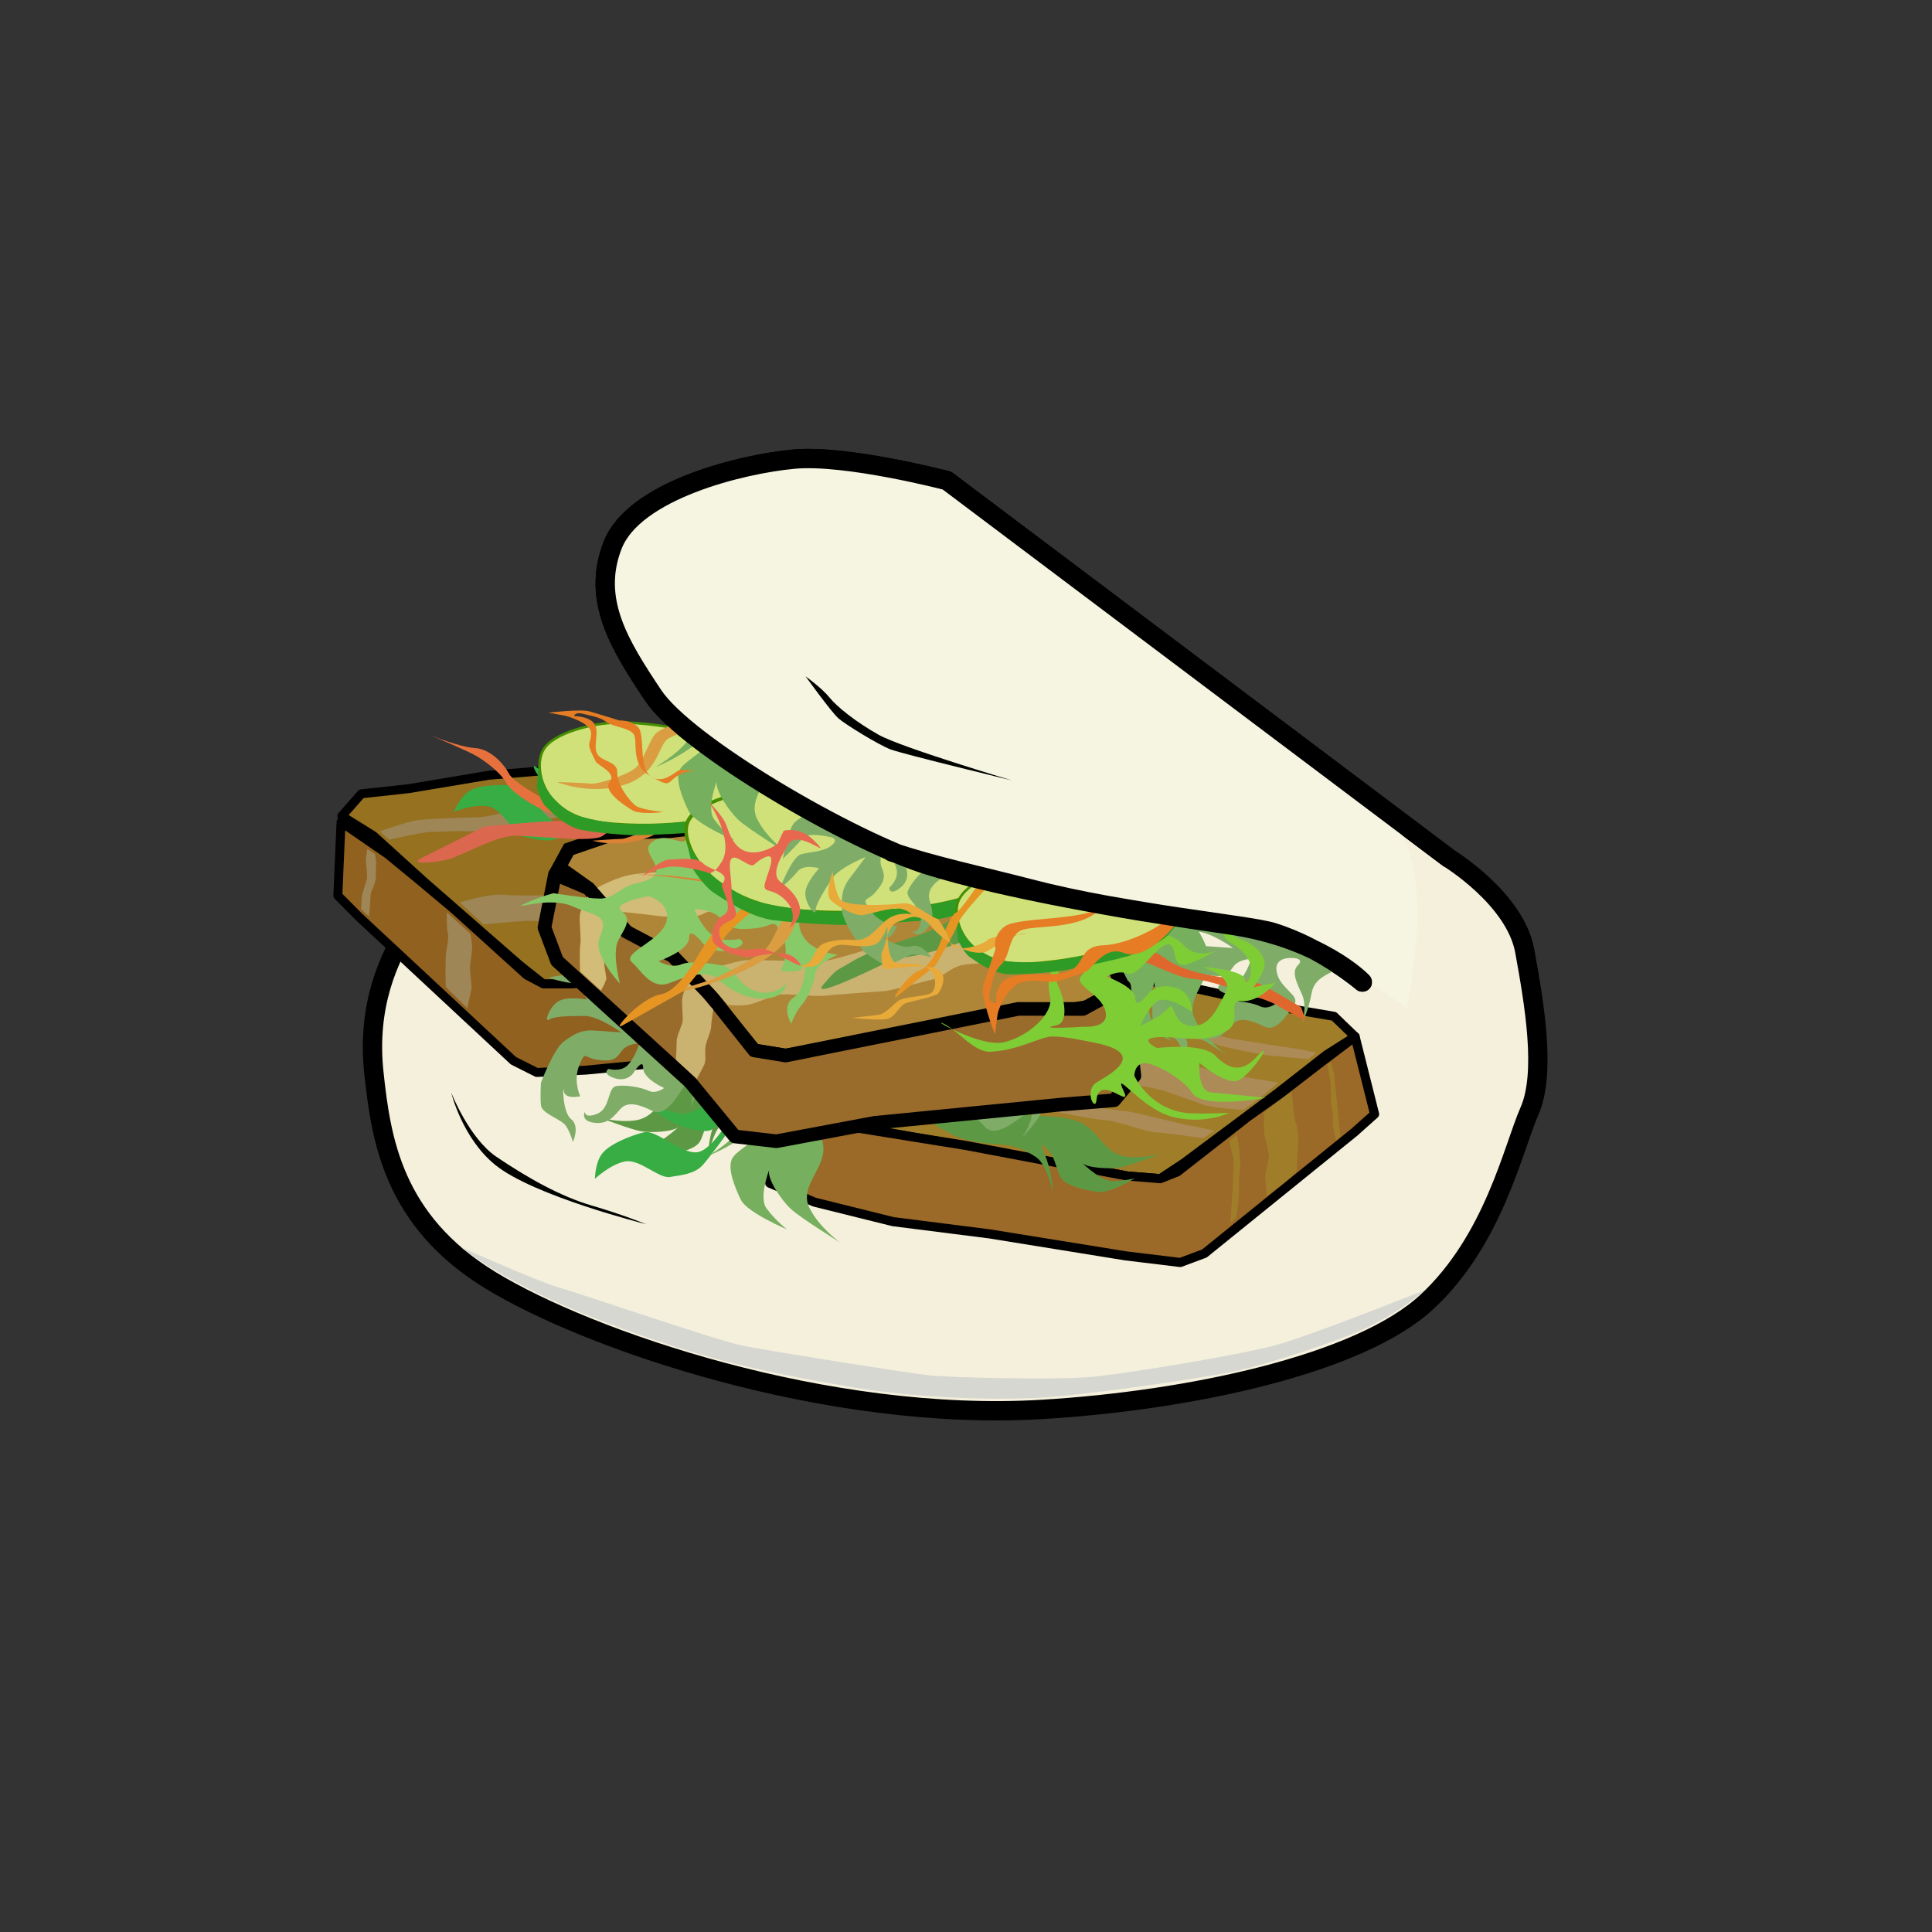 <?xml version="1.0" encoding="UTF-8" standalone="no"?>
<svg
   xmlns:osb="http://www.openswatchbook.org/uri/2009/osb"
   xmlns:dc="http://purl.org/dc/elements/1.1/"
   xmlns:cc="http://creativecommons.org/ns#"
   xmlns:rdf="http://www.w3.org/1999/02/22-rdf-syntax-ns#"
   xmlns:svg="http://www.w3.org/2000/svg"
   xmlns="http://www.w3.org/2000/svg"
   xmlns:sodipodi="http://sodipodi.sourceforge.net/DTD/sodipodi-0.dtd"
   xmlns:inkscape="http://www.inkscape.org/namespaces/inkscape"
   sodipodi:docname="guabao.svg"
   inkscape:version="1.0 (4035a4fb49, 2020-05-01)"
   id="svg1017"
   version="1.1"
   viewBox="0 0 50 50"
   height="50mm"
   width="50mm">
  <rect x="0" y="0" width="50" height="50" fill="#333333" stroke="none"/>
  <defs
     id="defs1011">
    <linearGradient
       id="linearGradient3069"
       osb:paint="solid">
      <stop
         style="stop-color:#a6822c;stop-opacity:1;"
         offset="0"
         id="stop3067" />
    </linearGradient>
    <linearGradient
       id="linearGradient3061"
       osb:paint="solid">
      <stop
         style="stop-color:#a6822c;stop-opacity:1;"
         offset="0"
         id="stop3059" />
    </linearGradient>
  </defs>
  <sodipodi:namedview
     inkscape:pagecheckerboard="true"
     inkscape:window-maximized="0"
     inkscape:window-y="46"
     inkscape:window-x="203"
     inkscape:window-height="1142"
     inkscape:window-width="1846"
     units="mm"
     showgrid="false"
     inkscape:document-rotation="0"
     inkscape:current-layer="layer2"
     inkscape:document-units="mm"
     inkscape:cy="67.24021"
     inkscape:cx="87.278927"
     inkscape:zoom="2.8"
     inkscape:pageshadow="2"
     inkscape:pageopacity="0"
     borderopacity="1.0"
     bordercolor="#666666"
     pagecolor="#ffffff"
     id="base" />
  <g
     id="layer1"
     inkscape:groupmode="layer"
     inkscape:label="bun"
     style="display:inline"
     sodipodi:insensitive="true">
    <path
       style="fill:#f5f0dc;fill-opacity:1;stroke:#000000;stroke-width:0.5;stroke-linecap:round;stroke-linejoin:round;stroke-miterlimit:4;stroke-dasharray:none;stroke-opacity:1"
       d="m 24.506,12.438 12.977,9.763 c 0,0 1.73,1.05 1.977,2.41 0.247,1.359 0.556,3.151 0.124,4.14 -0.433,0.989 -0.927,3.337 -2.657,4.943 -1.73,1.607 -6.1,2.549 -9.949,2.781 C 21.412,36.811 15.237,34.684 12.703,33.139 10.17,31.594 9.861,29.493 9.676,27.763 c -0.185,-1.73 0.371,-2.966 0.927,-3.831 0.556,-0.865 1.421,-1.545 2.348,-1.73 0.927,-0.185 1.651,-1.577 7.014,-1.078 1.211,0.113 2.052,0.563 3.113,0.923 1.061,0.361 2.342,0.632 3.582,0.955 2.48,0.646 5.647,0.93 6.279,1.127 1.294,0.403 2.319,1.286 2.319,1.286 0,0 -1.075,-1.142 -3.46,-1.483 -2.595,-0.371 -5.809,-0.927 -7.786,-1.545 -1.977,-0.618 -6.241,-3.09 -7.106,-4.387 -0.865,-1.298 -1.607,-2.472 -1.05,-3.893 0.556,-1.421 3.337,-2.101 4.696,-2.225 1.359,-0.124 3.955,0.556 3.955,0.556 z"
       id="path919"
       sodipodi:nodetypes="ccsssssssssssscsssssc" />
  </g>
  <g
     inkscape:groupmode="layer"
     id="layer2"
     inkscape:label="meat1"
     style="display:inline">
    <g
       id="g3642"
       transform="matrix(1.047,0,0,1.047,-1.244,-1.017)">
      <path
         style="fill:#957120;fill-opacity:1;stroke:#000000;stroke-width:0.221;stroke-linecap:round;stroke-linejoin:round;stroke-miterlimit:4;stroke-dasharray:none;stroke-opacity:1"
         d="m 9.638,21.143 0.78,0.486 1.256,1.139 2.355,2.057 0.591,0.468 h 0.736 l 7.444,-0.907 0.409,-0.412 -0.715,-0.631 -2.681,-1.695 -1.091,-0.835 -1.322,-0.879 -0.818,-0.082 -1.442,0.127 -1.876,0.156 -1.977,0.331 -1.167,0.127 z"
         id="path923"
         sodipodi:nodetypes="cccccccccccccccccc" />
      <path
         style="fill:#916120;fill-opacity:1;stroke:#000000;stroke-width:0.221;stroke-linecap:round;stroke-linejoin:round;stroke-miterlimit:4;stroke-dasharray:none;stroke-opacity:1"
         d="m 9.618,21.292 -0.079,1.817 0.521,0.525 3.818,3.556 0.578,0.291 1.215,-0.058 3.008,-0.291 2.14,-0.117 1.711,-0.35 0.949,-0.408 -0.27,-2.284 -0.982,0.536 -3.32,0.319 -3.552,0.464 h -0.736 l -0.411,-0.218 -1.785,-1.617 -0.816,-0.684 -0.831,-0.684 z"
         id="path955"
         sodipodi:nodetypes="cccccccccccccccccccc" />
      <path
         sodipodi:nodetypes="cssssscccssssscc"
         id="path3247"
         d="m 10.579,21.521 c 0,0 0.671,-0.244 0.949,-0.279 0.279,-0.035 1.341,-0.07 1.515,-0.07 0.174,0 1.48,-0.313 1.689,-0.348 0.209,-0.035 0.958,0.052 1.08,0 0.122,-0.052 0.836,-0.192 1.028,-0.226 0.192,-0.035 1.036,-0.113 1.036,-0.113 l 0.296,0.183 c 0,0 -0.392,0.122 -0.583,0.139 -0.192,0.017 -0.94,0.244 -1.132,0.261 -0.192,0.017 -1.184,0.087 -1.411,0.104 -0.226,0.017 -0.993,0.174 -1.219,0.226 -0.226,0.052 -0.958,0.139 -1.149,0.122 -0.192,-0.017 -0.697,0.017 -0.871,0.017 -0.174,0 -1.001,0.192 -1.001,0.192 z"
         style="fill:#9e8657;fill-opacity:1;stroke:none;stroke-width:0.276;stroke-linecap:butt;stroke-linejoin:miter;stroke-miterlimit:4;stroke-dasharray:none;stroke-opacity:1" />
      <path
         sodipodi:nodetypes="cscsccsscccc"
         id="path3249"
         d="m 10.266,21.955 c 0,0 -0.035,0.222 -0.035,0.283 0,0.062 0.049,0.382 0.025,0.468 -0.025,0.086 -0.122,0.377 -0.126,0.439 l -0.017,0.3 0.194,0.177 c 0,0 0.014,-0.16 0.027,-0.259 0.012,-0.099 -0.003,-0.293 0.045,-0.38 0.05,-0.092 0.085,-0.233 0.098,-0.283 0.012,-0.049 -0.005,-0.306 0.007,-0.355 0.012,-0.049 -0.024,-0.264 -0.024,-0.264 z"
         style="fill:#9e8657;fill-opacity:1;stroke:none;stroke-width:0.276px;stroke-linecap:butt;stroke-linejoin:miter;stroke-opacity:1" />
      <path
         sodipodi:nodetypes="cscccscccsssssscc"
         id="path3251"
         d="m 12.556,23.28 c 0,0 0.697,-0.226 1.062,-0.192 0.366,0.035 1.271,0.017 1.55,-0.017 0.279,-0.035 0.94,-0.174 1.08,-0.192 0.139,-0.017 0.697,-0.087 1.045,-0.104 0.348,-0.017 1.289,-0.348 1.463,-0.348 0.174,0 0.679,0 0.836,0.017 0.157,0.017 0.932,-0.122 0.932,-0.122 l 0.705,0.444 c 0,0 -0.592,0.148 -0.714,0.183 -0.122,0.035 -0.731,0.209 -1.01,0.174 -0.279,-0.035 -0.993,0.139 -1.271,0.192 -0.279,0.052 -0.993,0.279 -1.271,0.279 -0.279,0 -1.289,0.104 -1.567,0.139 -0.279,0.035 -0.958,0 -1.149,0 -0.192,0 -1.106,0.087 -1.106,0.087 z"
         style="fill:#9e8657;fill-opacity:1;stroke:none;stroke-width:0.276px;stroke-linecap:butt;stroke-linejoin:miter;stroke-opacity:1" />
      <path
         sodipodi:nodetypes="csscccssscc"
         id="path3253"
         d="m 12.234,23.524 c 0,0 -0.009,0.453 0.026,0.522 0.035,0.07 -0.052,0.47 -0.052,0.557 0,0.087 -0.009,0.392 -0.009,0.392 l 0.009,0.374 0.531,0.522 c 0,0 0.087,-0.392 0.104,-0.479 0.017,-0.087 -0.052,-0.435 -0.035,-0.575 0.017,-0.139 0.052,-0.392 0.052,-0.462 0,-0.07 -0.044,-0.322 -0.044,-0.322 z"
         style="fill:#9e8657;fill-opacity:1;stroke:none;stroke-width:0.276px;stroke-linecap:butt;stroke-linejoin:miter;stroke-opacity:1" />
    </g>
    <g
       id="g3652"
       transform="matrix(1.049,0.092,-0.092,1.049,1.069,-5.178)">
      <path
         sodipodi:nodetypes="cccccccccccccccccc"
         id="path923-1"
         d="m 34.821,27.458 -0.657,0.502 -1.129,1.054 -2.135,1.905 -0.546,0.434 -0.812,0.005 -8.409,-0.78 -0.543,-0.376 0.646,-0.584 2.576,-1.575 1.015,-0.775 1.26,-0.816 0.883,-0.082 1.618,0.107 2.103,0.13 2.254,0.29 1.315,0.108 z"
         style="fill:#a07d28;fill-opacity:1;stroke:#000000;stroke-width:0.223;stroke-linecap:round;stroke-linejoin:round;stroke-miterlimit:4;stroke-dasharray:none;stroke-opacity:1" />
      <path
         sodipodi:nodetypes="cccccccccccccccccccc"
         id="path955-0"
         d="m 34.821,27.458 0.643,1.855 -0.456,0.485 -3.411,3.292 -0.572,0.272 -1.352,-0.045 -3.381,-0.246 -2.385,-0.092 -1.965,-0.309 -1.138,-0.368 -0.214,-2.099 1.202,0.485 3.731,0.269 4.019,0.401 0.812,-0.005 0.405,-0.203 1.605,-1.497 0.746,-0.634 0.861,-0.794 z"
         style="fill:#9b6928;fill-opacity:1;stroke:#000000;stroke-width:0.224;stroke-linecap:round;stroke-linejoin:round;stroke-miterlimit:4;stroke-dasharray:none;stroke-opacity:1" />
      <path
         sodipodi:nodetypes="ccsscsccssscsscc"
         id="path3263"
         d="m 25.366,27.155 c 0,0 0.792,-0.026 1.106,0.026 0.313,0.052 1.254,0.192 1.655,0.244 0.401,0.052 1.811,0.139 2.073,0.139 0.261,0 1.411,0.192 1.637,0.209 0.226,0.017 1.428,0.104 1.55,0.104 0.122,0 0.526,0.06 0.526,0.06 l -0.192,0.17 c 0,0 -0.804,-0.004 -0.978,-0.004 -0.174,0 -0.975,-0.087 -1.219,-0.139 -0.244,-0.052 -1.01,-0.209 -1.358,-0.209 -0.348,0 -1.637,-0.052 -1.864,-0.07 -0.226,-0.017 -1.202,-0.192 -1.428,-0.244 -0.226,-0.052 -0.731,-0.087 -0.923,-0.104 -0.192,-0.017 -0.897,0.01 -0.897,0.01 z"
         style="fill:#ac8b57;fill-opacity:1;stroke:none;stroke-width:0.276px;stroke-linecap:butt;stroke-linejoin:miter;stroke-opacity:1" />
      <path
         sodipodi:nodetypes="csssssccccssscsscc"
         id="path3265"
         d="m 21.873,29.445 c 0,0 0.784,0.158 1.01,0.14 0.226,-0.017 0.731,-0.017 0.923,-0.017 0.192,0 1.306,0.226 1.411,0.192 0.104,-0.035 1.811,0.104 2.073,0.139 0.261,0.035 1.393,0.157 1.602,0.139 0.209,-0.017 1.097,0.209 1.254,0.192 0.157,-0.017 1.179,0.039 1.179,0.039 l 0.246,-0.208 c 0,0 -0.397,-0.057 -0.641,-0.075 -0.244,-0.017 -1.289,-0.209 -1.533,-0.209 -0.244,0 -1.428,-0.07 -1.742,-0.087 -0.313,-0.017 -1.149,-0.104 -1.463,-0.174 -0.313,-0.07 -1.306,-0.174 -1.55,-0.157 -0.244,0.017 -0.731,-0.017 -1.01,-0.017 -0.279,0 -0.575,-0.017 -0.801,-0.017 -0.226,0 -0.644,-0.075 -0.644,-0.075 z"
         style="fill:#ac8b57;fill-opacity:1;stroke:none;stroke-width:0.276px;stroke-linecap:butt;stroke-linejoin:miter;stroke-opacity:1" />
      <path
         sodipodi:nodetypes="cssssssccccssssssccc"
         id="path3267"
         d="m 24.354,27.861 c 0,0 0.45,-0.051 0.763,-0.016 0.313,0.035 1.163,0.208 1.337,0.225 0.174,0.017 1.167,0.122 1.341,0.157 0.174,0.035 1.184,0.087 1.289,0.087 0.104,0 1.358,0.035 1.515,0.104 0.157,0.07 1.08,0.244 1.237,0.244 0.157,0 1.206,0.087 1.206,0.087 l -0.405,0.396 -0.39,0.346 c 0,0 -0.793,0.024 -1.02,-0.046 -0.226,-0.07 -0.749,-0.192 -0.94,-0.244 -0.192,-0.052 -0.801,-0.104 -1.115,-0.104 -0.313,0 -1.358,-0.104 -1.637,-0.104 -0.279,0 -1.08,-0.174 -1.254,-0.192 -0.174,-0.017 -0.871,-0.139 -1.097,-0.139 -0.226,0 -0.679,-0.035 -0.888,0 -0.209,0.035 -0.954,-0.099 -0.954,-0.099 l 0.655,-0.433 z"
         style="fill:#ac8b57;fill-opacity:1;stroke:none;stroke-width:0.276px;stroke-linecap:butt;stroke-linejoin:miter;stroke-opacity:1" />
      <path
         sodipodi:nodetypes="cccsccsccc"
         id="path3305"
         d="m 32.132,30.107 c 0,0 0.07,0.218 0.087,0.322 0.017,0.104 0.087,0.409 0.07,0.566 -0.017,0.157 0.035,0.627 0.035,0.697 0,0.07 -0.026,0.462 -0.026,0.462 l -0.131,0.139 c 0,0 -0.017,-0.636 -0.017,-0.775 0,-0.139 -0.026,-0.688 -0.044,-0.792 -0.017,-0.104 -0.148,-0.435 -0.148,-0.435 z"
         style="fill:#a07d28;fill-opacity:1;stroke:none;stroke-width:0.276px;stroke-linecap:butt;stroke-linejoin:miter;stroke-opacity:1" />
      <path
         sodipodi:nodetypes="cssscccsscccc"
         id="path3307"
         d="m 32.753,29.501 c 0,0 0.023,0.432 0.058,0.554 0.035,0.122 0.157,0.453 0.157,0.54 0,0.087 -0.05,0.354 -0.05,0.441 0,0.087 0.085,0.516 0.085,0.516 l 0.435,-0.401 0.238,-0.258 c 0,0 -0.011,-0.455 -0.011,-0.612 0,-0.157 -0.035,-0.435 -0.104,-0.575 -0.07,-0.139 -0.114,-0.476 -0.114,-0.476 l -0.065,-0.299 -0.263,0.234 z"
         style="fill:#a07d28;fill-opacity:1;stroke:none;stroke-width:0.276px;stroke-linecap:butt;stroke-linejoin:miter;stroke-opacity:1" />
      <path
         sodipodi:nodetypes="csccccccscc"
         id="path3309"
         d="m 34.275,28.127 c 0,0 0.131,0.291 0.131,0.365 0,0.074 0.086,0.471 0.099,0.545 0.012,0.074 0.062,0.32 0.074,0.394 0.012,0.074 0.095,0.5 0.095,0.5 l -0.093,0.109 c 0,0 -0.14,-0.359 -0.128,-0.494 0.012,-0.135 -0.071,-0.334 -0.083,-0.408 -0.012,-0.074 -0.035,-0.493 -0.06,-0.542 -0.025,-0.049 -0.107,-0.398 -0.107,-0.398 z"
         style="fill:#a07d28;fill-opacity:1;stroke:none;stroke-width:0.276px;stroke-linecap:butt;stroke-linejoin:miter;stroke-opacity:1" />
    </g>
  </g>
  <g
     sodipodi:insensitive="true"
     inkscape:groupmode="layer"
     id="layer3"
     inkscape:label="veg"
     style="display:inline">
    <path
       style="fill:#5d9944;fill-opacity:1;stroke:none;stroke-width:0.265px;stroke-linecap:butt;stroke-linejoin:miter;stroke-opacity:1"
       d="m 20.144,28.048 c 0,0 -0.425,-0.213 -1.063,-0.142 -0.638,0.071 -1.228,0.024 -1.606,0.283 -0.378,0.26 -0.543,0.732 -1.016,0.803 -0.472,0.071 -0.945,-0.071 -0.945,-0.071 0,0 0.803,0.307 1.063,0.354 0.26,0.047 0.85,0.024 0.992,-0.118 0.142,-0.142 -0.449,0.472 -0.78,0.472 -0.331,0 -0.591,-0.071 -0.591,-0.071 0,0 0.661,0.402 0.969,0.354 0.307,-0.047 0.732,-0.142 0.898,-0.307 0.165,-0.165 0.165,-0.591 0.402,-0.803 0.236,-0.213 0.142,-0.118 0,0.307 -0.142,0.425 -0.142,0.803 -0.142,0.803 0,0 0.142,-0.709 0.425,-0.898 0.283,-0.189 0.543,-0.307 0.921,-0.331 0.378,-0.024 0.921,-0.071 1.299,-0.283 0.378,-0.213 0.286,-0.076 0.661,-0.591 0.376,-0.515 -1.488,0.236 -1.488,0.236 z"
       id="path1032" />
    <path
       style="fill:#37ad44;fill-opacity:1;stroke:none;stroke-width:0.265px;stroke-linecap:butt;stroke-linejoin:miter;stroke-opacity:1"
       d="m 20.431,28.853 c 0,0 -0.236,-0.142 -0.709,-0.213 -0.472,-0.071 -1.181,-0.732 -1.394,-0.26 -0.213,0.472 -0.709,0.449 -0.709,0.449 0,0 -0.378,-0.094 -0.638,-0.165 -0.26,-0.071 0.213,0.283 0.472,0.402 0.26,0.118 0.803,0.283 0.969,0.165 0.165,-0.118 0.543,-0.425 0.543,-0.425 0,0 -0.52,0.992 -0.945,1.016 -0.425,0.024 -1.039,-0.591 -1.347,-0.52 -0.307,0.071 -0.85,0.283 -1.063,0.52 -0.213,0.236 -0.213,0.685 -0.213,0.685 0,0 0.402,-0.378 0.78,-0.449 0.378,-0.071 0.874,0.449 1.158,0.402 0.283,-0.047 0.638,-0.071 0.85,-0.307 0.213,-0.236 0.685,-0.898 0.685,-0.898 l 0.213,-0.496 c 0,0 0.213,-0.094 0.567,0.095 0.354,0.189 0.732,0.543 1.158,0.402 0.425,-0.142 1.512,-0.78 1.512,-0.78 l 0.472,-0.591 c 0,0 -0.189,0.189 -0.638,0.26 -0.449,0.071 -0.85,-0.283 -1.063,-0.567 -0.213,-0.283 -0.354,-0.307 -0.732,-0.307 -0.378,0 -1.11,0.189 -1.11,0.189 0,0 0.543,-0.071 0.874,0.094 0.331,0.165 0.378,0.449 0.496,0.614 0.118,0.165 0.378,0.307 0.614,0.26 0.236,-0.047 -0.283,0.213 -0.283,0.213 z"
       id="path1034" />
    <path
       style="fill:#7fad68;fill-opacity:1;stroke:none;stroke-width:0.265px;stroke-linecap:butt;stroke-linejoin:miter;stroke-opacity:1"
       d="m 14,28.017 c 0,0 0.331,-0.874 0.591,-1.063 0.26,-0.189 0.449,-0.307 0.803,-0.283 0.354,0.024 0.685,0.047 0.685,0.047 0,0 -0.591,-0.425 -0.945,-0.425 -0.354,0 -0.78,0 -0.921,0.094 -0.142,0.094 0,-0.331 0.236,-0.472 0.236,-0.142 0.732,-0.047 0.732,-0.047 0,0 -0.118,-0.402 -0.378,-0.425 -0.26,-0.024 -0.614,-0.142 -0.614,-0.142 0,0 0.85,-0.189 1.039,-0.024 0.189,0.165 0.378,0.472 0.638,0.543 0.26,0.071 0.142,-0.165 0.142,-0.165 0,0 -0.189,-0.543 -0.402,-0.567 -0.213,-0.024 -0.732,-0.142 -0.732,-0.142 0,0 0.709,-0.307 0.945,-0.26 0.236,0.047 0.614,0.307 0.732,0.307 0.118,0 0.425,0.142 0.614,0.402 0.189,0.26 0.047,0.685 0.236,0.803 0.189,0.118 0.425,0.52 0.661,0.52 0.236,0 0.992,-0.071 0.992,-0.071 0,0 0.236,0.071 0.52,0.236 0.283,0.165 -0.236,0.071 -0.661,0.307 -0.425,0.236 -0.732,0.307 -0.803,0.709 -0.071,0.402 -0.236,0.756 -0.236,0.756 0,0 0.118,-0.425 0,-0.709 -0.118,-0.283 -0.307,-0.591 -0.118,-0.78 0.189,-0.189 -0.142,-0.189 -0.142,-0.189 0,0 -0.496,-0.047 -0.402,0.378 0.094,0.425 0.614,0.591 0.449,0.827 -0.165,0.236 -0.449,0.732 -0.78,0.567 -0.331,-0.165 -0.638,-0.26 -0.827,-0.047 -0.189,0.213 -0.331,0.402 -0.685,0.354 -0.354,-0.047 -0.236,-0.283 -0.236,-0.283 0,0 0,0.189 0.331,0.047 0.331,-0.142 0.26,-0.661 0.472,-0.709 0.213,-0.047 0.661,0.024 0.85,0.118 0.189,0.094 0.402,-0.071 0.402,-0.071 0,0 -0.543,-0.236 -0.543,-0.52 0,-0.283 -0.26,0.142 -0.26,0.142 0,0 -0.165,0.236 -0.496,0.118 -0.331,-0.118 -0.142,-0.236 -0.142,-0.236 0,0 0.307,0.094 0.496,-0.094 0.189,-0.189 0.307,-0.567 0.307,-0.567 0,0 -0.331,0 -0.472,0.213 -0.142,0.213 -0.26,0.26 -0.614,0.213 -0.354,-0.047 -0.307,-0.26 -0.472,0.142 -0.165,0.402 0.024,0.803 0.024,0.803 0,0 -0.402,0.094 -0.425,-0.142 -0.024,-0.236 -0.047,0.543 0.189,0.732 0.236,0.189 0.047,0.591 0.047,0.591 0,0 -0.071,-0.26 -0.189,-0.425 -0.118,-0.165 -0.614,-0.307 -0.638,-0.52 -0.024,-0.213 0,-0.591 0,-0.591 z"
       id="path3008" />
    <path
       id="path1034-0"
       d="m 17.037,21.269 c 0,0 -0.17,-0.217 -0.585,-0.452 -0.416,-0.235 -0.84,-1.107 -1.208,-0.742 -0.368,0.365 -0.822,0.165 -0.822,0.165 0,0 -0.319,-0.224 -0.536,-0.383 -0.217,-0.159 0.097,0.341 0.297,0.544 0.2,0.203 0.648,0.552 0.845,0.501 0.197,-0.051 0.66,-0.202 0.66,-0.202 0,0 -0.841,0.74 -1.246,0.61 -0.405,-0.13 -0.759,-0.924 -1.071,-0.968 -0.312,-0.044 -0.896,-0.04 -1.179,0.104 -0.283,0.144 -0.444,0.563 -0.444,0.563 0,0 0.51,-0.209 0.889,-0.14 0.378,0.069 0.655,0.732 0.937,0.79 0.282,0.057 0.621,0.162 0.904,0.018 0.283,-0.144 0.961,-0.593 0.961,-0.593 l 0.376,-0.387 c 0,0 0.232,-0.012 0.495,0.291 0.263,0.303 0.489,0.77 0.937,0.79 0.448,0.02 1.691,-0.186 1.691,-0.186 l 0.653,-0.382 c 0,0 -0.244,0.109 -0.689,0.014 -0.444,-0.095 -0.692,-0.569 -0.789,-0.91 -0.097,-0.341 -0.221,-0.414 -0.574,-0.549 -0.353,-0.135 -1.104,-0.221 -1.104,-0.221 0,0 0.533,0.129 0.782,0.401 0.25,0.273 0.192,0.554 0.243,0.751 0.051,0.197 0.243,0.422 0.48,0.463 0.237,0.041 -0.341,0.097 -0.341,0.097 z"
       style="fill:#37ad44;fill-opacity:1;stroke:none;stroke-width:0.265px;stroke-linecap:butt;stroke-linejoin:miter;stroke-opacity:1" />
    <path
       id="path1032-9"
       d="m 25.424,28.984 c 0,0 0.425,-0.213 1.063,-0.142 0.638,0.071 1.228,0.024 1.606,0.283 0.378,0.26 0.543,0.732 1.016,0.803 0.472,0.071 0.945,-0.071 0.945,-0.071 0,0 -0.803,0.307 -1.063,0.354 -0.26,0.047 -0.85,0.024 -0.992,-0.118 -0.142,-0.142 0.449,0.472 0.78,0.472 0.331,0 0.591,-0.071 0.591,-0.071 0,0 -0.661,0.402 -0.969,0.354 -0.307,-0.047 -0.732,-0.142 -0.898,-0.307 -0.165,-0.165 -0.165,-0.591 -0.402,-0.803 -0.236,-0.213 -0.142,-0.118 0,0.307 0.142,0.425 0.142,0.803 0.142,0.803 0,0 -0.142,-0.709 -0.425,-0.898 -0.283,-0.189 -0.543,-0.307 -0.921,-0.331 -0.378,-0.024 -0.921,-0.071 -1.299,-0.283 -0.378,-0.213 -0.286,-0.076 -0.661,-0.591 -0.376,-0.515 1.488,0.236 1.488,0.236 z"
       style="fill:#5d9944;fill-opacity:1;stroke:none;stroke-width:0.265px;stroke-linecap:butt;stroke-linejoin:miter;stroke-opacity:1" />
    <path
       id="path3008-5"
       d="m 23.065,27.449 c 0,0 0.622,-0.697 0.932,-0.781 0.31,-0.083 0.529,-0.126 0.851,0.023 0.322,0.149 0.623,0.29 0.623,0.29 0,0 -0.399,-0.609 -0.73,-0.736 -0.331,-0.127 -0.728,-0.279 -0.894,-0.242 -0.166,0.037 0.119,-0.309 0.39,-0.356 0.271,-0.048 0.701,0.218 0.701,0.218 0,0 0.034,-0.417 -0.2,-0.532 -0.234,-0.115 -0.523,-0.352 -0.523,-0.352 0,0 0.862,0.128 0.979,0.35 0.117,0.222 0.184,0.577 0.401,0.736 0.217,0.159 0.192,-0.104 0.192,-0.104 0,0 0.018,-0.575 -0.172,-0.673 -0.19,-0.098 -0.633,-0.395 -0.633,-0.395 0,0 0.772,-0.033 0.975,0.096 0.204,0.129 0.463,0.507 0.574,0.549 0.11,0.042 0.346,0.285 0.429,0.595 0.083,0.31 -0.201,0.657 -0.067,0.835 0.134,0.178 0.211,0.638 0.431,0.722 0.221,0.085 0.952,0.289 0.952,0.289 0,0 0.195,0.151 0.401,0.407 0.205,0.256 -0.246,-0.018 -0.728,0.05 -0.482,0.068 -0.794,0.024 -1.004,0.374 -0.21,0.35 -0.491,0.621 -0.491,0.621 0,0 0.263,-0.355 0.254,-0.662 -0.009,-0.307 -0.075,-0.661 0.169,-0.77 0.244,-0.109 -0.065,-0.227 -0.065,-0.227 0,0 -0.446,-0.222 -0.51,0.209 -0.064,0.431 0.362,0.771 0.123,0.933 -0.239,0.161 -0.681,0.523 -0.931,0.25 -0.25,-0.273 -0.502,-0.471 -0.755,-0.34 -0.253,0.131 -0.453,0.256 -0.767,0.085 -0.314,-0.171 -0.119,-0.349 -0.119,-0.349 0,0 -0.068,0.176 0.292,0.163 0.36,-0.014 0.48,-0.524 0.695,-0.492 0.215,0.032 0.609,0.259 0.752,0.415 0.143,0.156 0.4,0.078 0.4,0.078 0,0 -0.423,-0.415 -0.321,-0.68 0.102,-0.265 -0.293,0.039 -0.293,0.039 0,0 -0.239,0.161 -0.505,-0.068 -0.266,-0.229 -0.048,-0.271 -0.048,-0.271 0,0 0.253,0.198 0.497,0.09 0.244,-0.109 0.49,-0.419 0.49,-0.419 0,0 -0.309,-0.119 -0.517,0.029 -0.209,0.148 -0.336,0.149 -0.65,-0.022 -0.314,-0.171 -0.194,-0.353 -0.492,-0.037 -0.298,0.316 -0.266,0.758 -0.266,0.758 0,0 -0.409,-0.056 -0.346,-0.285 0.063,-0.229 -0.239,0.49 -0.086,0.751 0.153,0.261 -0.168,0.568 -0.168,0.568 0,0 0.027,-0.268 -0.024,-0.465 -0.051,-0.197 -0.463,-0.507 -0.409,-0.714 0.054,-0.207 0.212,-0.551 0.212,-0.551 z"
       style="fill:#7fad68;fill-opacity:1;stroke:none;stroke-width:0.265px;stroke-linecap:butt;stroke-linejoin:miter;stroke-opacity:1" />
    <path
       id="path1032-7"
       d="m 19.542,27.144 c 0,0 0.602,0.306 0.972,0.97 0.37,0.664 0.867,1.219 0.789,1.728 -0.078,0.508 -0.602,0.92 -0.353,1.421 0.249,0.502 0.789,0.891 0.789,0.891 0,0 -1.008,-0.627 -1.262,-0.858 -0.255,-0.23 -0.655,-0.823 -0.565,-1.037 0.09,-0.214 -0.317,0.69 -0.074,1.015 0.242,0.325 0.529,0.543 0.529,0.543 0,0 -1.033,-0.438 -1.193,-0.765 -0.16,-0.327 -0.343,-0.794 -0.238,-1.044 0.105,-0.25 0.685,-0.474 0.803,-0.818 0.117,-0.344 0.058,-0.201 -0.419,0.162 -0.477,0.363 -0.993,0.562 -0.993,0.562 0,0 0.864,-0.513 0.915,-0.891 0.051,-0.378 0.022,-0.696 -0.223,-1.079 -0.245,-0.384 -0.578,-0.943 -0.564,-1.426 0.014,-0.483 -0.106,-0.321 0.322,-0.961 0.428,-0.64 0.767,1.587 0.767,1.587 z"
       style="display:inline;fill:#76af5e;fill-opacity:1;stroke:none;stroke-width:0.348px;stroke-linecap:butt;stroke-linejoin:miter;stroke-opacity:1" />
    <path
       id="path3008-96"
       d="m 29.832,25.833 c 0,0 0.331,-0.874 0.591,-1.063 0.26,-0.189 0.449,-0.307 0.803,-0.283 0.354,0.024 0.685,0.047 0.685,0.047 0,0 -0.591,-0.425 -0.945,-0.425 -0.354,0 -0.78,0 -0.921,0.094 -0.142,0.094 0,-0.331 0.236,-0.472 0.236,-0.142 0.732,-0.047 0.732,-0.047 0,0 -0.118,-0.402 -0.378,-0.425 -0.26,-0.024 -0.614,-0.142 -0.614,-0.142 0,0 0.85,-0.189 1.039,-0.024 0.189,0.165 0.378,0.472 0.638,0.543 0.26,0.071 0.142,-0.165 0.142,-0.165 0,0 -0.189,-0.543 -0.402,-0.567 -0.213,-0.024 -0.732,-0.142 -0.732,-0.142 0,0 0.709,-0.307 0.945,-0.26 0.236,0.047 0.614,0.307 0.732,0.307 0.118,0 0.425,0.142 0.614,0.402 0.189,0.26 0.047,0.685 0.236,0.803 0.189,0.118 0.425,0.52 0.661,0.52 0.236,0 0.992,-0.071 0.992,-0.071 0,0 0.236,0.071 0.52,0.236 0.283,0.165 -0.236,0.071 -0.661,0.307 -0.425,0.236 -0.732,0.307 -0.803,0.709 -0.071,0.402 -0.236,0.756 -0.236,0.756 0,0 0.118,-0.425 0,-0.709 -0.118,-0.283 -0.307,-0.591 -0.118,-0.78 0.189,-0.189 -0.142,-0.189 -0.142,-0.189 0,0 -0.496,-0.047 -0.402,0.378 0.094,0.425 0.614,0.591 0.449,0.827 -0.165,0.236 -0.449,0.732 -0.78,0.567 -0.331,-0.165 -0.638,-0.26 -0.827,-0.047 -0.189,0.213 -0.331,0.402 -0.685,0.354 -0.354,-0.047 -0.236,-0.283 -0.236,-0.283 0,0 0,0.189 0.331,0.047 0.331,-0.142 0.26,-0.661 0.472,-0.709 0.213,-0.047 0.661,0.024 0.85,0.118 0.189,0.094 0.402,-0.071 0.402,-0.071 0,0 -0.543,-0.236 -0.543,-0.52 0,-0.283 -0.26,0.142 -0.26,0.142 0,0 -0.165,0.236 -0.496,0.118 -0.331,-0.118 -0.142,-0.236 -0.142,-0.236 0,0 0.307,0.094 0.496,-0.094 0.189,-0.189 0.307,-0.567 0.307,-0.567 0,0 -0.331,0 -0.472,0.213 -0.142,0.213 -0.26,0.26 -0.614,0.213 -0.354,-0.047 -0.307,-0.26 -0.472,0.142 -0.165,0.402 0.024,0.803 0.024,0.803 0,0 -0.402,0.094 -0.425,-0.142 -0.024,-0.236 -0.047,0.543 0.189,0.732 0.236,0.189 0.047,0.591 0.047,0.591 0,0 -0.071,-0.26 -0.189,-0.425 -0.118,-0.165 -0.614,-0.307 -0.638,-0.52 -0.024,-0.213 0,-0.591 0,-0.591 z"
       style="display:inline;fill:#7fad68;fill-opacity:1;stroke:none;stroke-width:0.265px;stroke-linecap:butt;stroke-linejoin:miter;stroke-opacity:1" />
    <path
       style="display:inline;fill:#76af5e;fill-opacity:1;stroke:none;stroke-width:0.348px;stroke-linecap:butt;stroke-linejoin:miter;stroke-opacity:1"
       d="m 29.522,22.273 c 0,0 0.602,0.306 0.972,0.97 0.37,0.664 0.867,1.219 0.789,1.728 -0.078,0.508 -0.602,0.92 -0.353,1.421 0.249,0.502 0.789,0.891 0.789,0.891 0,0 -1.008,-0.627 -1.262,-0.858 -0.255,-0.23 -0.655,-0.823 -0.565,-1.037 0.09,-0.214 -0.317,0.69 -0.074,1.015 0.242,0.325 0.529,0.543 0.529,0.543 0,0 -1.033,-0.438 -1.193,-0.765 -0.16,-0.327 -0.343,-0.794 -0.238,-1.044 0.105,-0.25 0.685,-0.474 0.803,-0.818 0.117,-0.344 0.058,-0.201 -0.419,0.162 -0.477,0.363 -0.993,0.562 -0.993,0.562 0,0 0.864,-0.513 0.915,-0.891 0.051,-0.378 0.022,-0.696 -0.223,-1.079 -0.245,-0.384 -0.578,-0.943 -0.564,-1.426 0.014,-0.483 -0.106,-0.321 0.322,-0.961 0.428,-0.64 0.767,1.587 0.767,1.587 z"
       id="path1032-7-0" />
  </g>
  <g
     inkscape:groupmode="layer"
     id="layer4"
     inkscape:label="meat2"
     style="display:inline"
     sodipodi:insensitive="true">
    <g
       transform="matrix(1.13,0,0,1.13,-14.525,-25.202)"
       id="g3155"
       style="display:inline">
      <path
         style="fill:#af8638;fill-opacity:1;stroke:#000000;stroke-width:0.312px;stroke-linecap:butt;stroke-linejoin:miter;stroke-opacity:1"
         d="m 25.657,42.166 0.676,0.482 0.869,0.992 1.543,1.057 1.387,1.663 0.718,0.117 7.359,-1.185 0.301,-0.525 -0.121,-0.24 -3.434,-2.204 -0.727,-0.706 -1.327,-0.642 -0.463,-0.099 -1.066,0.089 -3.177,0.375 -1.228,0.042 -1.086,0.373 z"
         id="path923-6"
         sodipodi:nodetypes="cccccccccccccccccc" />
      <path
         style="fill:#9a6c2c;fill-opacity:1;stroke:#000000;stroke-width:0.312;stroke-linecap:round;stroke-linejoin:round;stroke-miterlimit:4;stroke-dasharray:none;stroke-opacity:1"
         d="m 25.565,42.324 -0.241,1.223 0.287,0.763 3.047,2.773 1.027,1.248 0.952,0.109 2.247,-0.421 4.273,-0.419 1.216,-0.099 0.462,-0.557 -0.236,-2.048 -0.942,0.514 -1.484,-0.001 -5.327,1.068 -0.718,-0.117 -0.977,-1.23 -0.887,-0.928 -1.066,-0.562 -0.869,-0.992 z"
         id="path955-5"
         sodipodi:nodetypes="cccccccccccccccccccc" />
      <path
         style="fill:#d3bc77;fill-opacity:1;stroke:none;stroke-width:0.265px;stroke-linecap:butt;stroke-linejoin:miter;stroke-opacity:1"
         d="m 26.533,42.635 c 0,0 0.411,-0.239 0.812,-0.306 0.401,-0.067 1.954,-0.117 2.222,-0.134 0.267,-0.017 1.637,-0.15 1.687,-0.184 0.05,-0.033 1.554,-0.184 1.704,-0.251 0.15,-0.067 0.718,-0.242 0.718,-0.242 l 0.472,0.23 0.629,0.592 c 0,0 -0.483,0.072 -0.701,0.155 -0.217,0.084 -1.136,0.317 -1.537,0.317 -0.401,0 -1.487,-0.033 -1.854,0.05 -0.367,0.084 -1.487,0.234 -1.721,0.367 -0.234,0.134 -0.952,0.067 -1.186,0.033 -0.234,-0.033 -0.768,-0.084 -0.768,-0.084 z"
         id="path3141"
         sodipodi:nodetypes="cscsscccssssscc" />
      <path
         style="fill:#d3bc77;fill-opacity:1;stroke:none;stroke-width:0.265px;stroke-linecap:butt;stroke-linejoin:miter;stroke-opacity:1"
         d="m 26.309,42.836 c 0,0 -0.164,0.288 -0.176,0.442 -0.012,0.154 0.035,0.543 0.012,0.65 -0.024,0.106 -0.006,0.626 -0.006,0.626 l 0.478,0.437 c 0,0 0.124,-0.219 0.124,-0.278 0,-0.059 -0.089,-0.402 -0.03,-0.543 0.059,-0.142 0.148,-0.301 0.124,-0.408 -0.024,-0.106 0.033,-0.317 0.033,-0.317 z"
         id="path3143"
         sodipodi:nodetypes="cscccssscc" />
      <path
         style="fill:#cab271;fill-opacity:1;stroke:none;stroke-width:0.265px;stroke-linecap:butt;stroke-linejoin:miter;stroke-opacity:1"
         d="m 28.874,44.589 c 0,0 0.803,-0.283 1.075,-0.295 0.272,-0.012 1.4,0.035 1.707,0.024 0.307,-0.012 1.134,-0.307 1.335,-0.343 0.201,-0.035 0.543,-0.024 0.685,-0.024 0.142,0 0.91,-0.331 1.11,-0.366 0.201,-0.035 0.85,-0.177 0.945,-0.189 0.094,-0.012 0.497,-0.051 0.497,-0.051 l 0.927,0.588 c 0,0 -0.214,0.184 -0.356,0.243 -0.142,0.059 -0.761,0.177 -0.973,0.189 -0.213,0.012 -0.687,-0.016 -0.946,0.043 -0.26,0.059 -0.459,0.288 -0.648,0.323 -0.189,0.035 -0.933,0.26 -1.146,0.272 -0.213,0.012 -1.146,0.083 -1.37,0.106 -0.224,0.024 -0.85,-0.059 -1.039,-0.024 -0.189,0.035 -0.484,0.195 -0.697,0.23 -0.213,0.035 -0.455,1e-6 -0.455,1e-6 z"
         id="path3145"
         sodipodi:nodetypes="ccsssscccsssssssscc" />
      <path
         style="fill:#cab271;fill-opacity:1;stroke:none;stroke-width:0.265px;stroke-linecap:butt;stroke-linejoin:miter;stroke-opacity:1"
         d="m 28.584,44.896 c 0,0 -0.094,0.142 -0.106,0.283 -0.012,0.142 0.022,0.432 0.01,0.515 -0.012,0.083 -0.136,0.339 -0.136,0.445 0,0.106 -0.016,0.436 -0.016,0.436 l 0.475,0.438 c 0,0 0.127,-0.227 0.175,-0.333 0.047,-0.106 0.003,-0.275 0.026,-0.417 0.024,-0.142 0.141,-0.357 0.129,-0.476 0.013,-0.135 0.048,-0.363 0.048,-0.363 0,0 -0.15,-0.157 -0.197,-0.228 -0.047,-0.071 -0.358,-0.375 -0.358,-0.375 z"
         id="path3147"
         sodipodi:nodetypes="ccssccssccscc" />
    </g>
  </g>
  <g
     inkscape:groupmode="layer"
     id="layer7"
     inkscape:label="veg2"
     style="display:inline"
     sodipodi:insensitive="true">
    <path
       style="fill:#df672e;fill-opacity:1;stroke:none;stroke-width:0.265px;stroke-linecap:butt;stroke-linejoin:miter;stroke-opacity:1"
       d="m 26.961,24.433 c 0,0 0.969,-0.134 1.47,-0.067 0.501,0.067 1.073,-0.033 1.771,0.468 0.698,0.501 2.038,0.468 2.405,0.635 0.367,0.167 1.069,0.601 1.069,0.601 l 0.114,0.344 c 0,0 -0.638,-0.319 -0.768,-0.413 -0.13,-0.094 -1.671,-0.635 -2.123,-0.666 -0.452,-0.031 -0.982,-0.367 -1.433,-0.484 -0.451,-0.117 -1.186,-0.301 -1.42,-0.301 -0.234,0 -1.119,0.067 -1.336,0.134 -0.217,0.067 0.251,-0.251 0.251,-0.251 z"
       id="path3384" />
    <path
       style="fill:#db8235;fill-opacity:1;stroke:none;stroke-width:0.265px;stroke-linecap:butt;stroke-linejoin:miter;stroke-opacity:1"
       d="m 19.348,20.127 c 0,0 -0.496,-0.094 -0.803,-0.094 -0.307,0 -0.921,0.307 -1.063,0.449 -0.142,0.142 -0.26,0.638 -0.449,0.803 -0.189,0.165 -0.803,0.425 -0.945,0.425 -0.142,0 -0.756,0.047 -0.756,0.047 0,0 0.709,0.213 1.465,-0.094 0.756,-0.307 0.732,-0.921 0.945,-1.087 0.213,-0.165 0.803,-0.331 0.803,-0.331 0,0 0.732,-0.071 1.11,0.165 0.378,0.236 -0.307,-0.283 -0.307,-0.283 z"
       id="path3386" />
    <path
       style="fill:#e6713c;fill-opacity:1;stroke:none;stroke-width:0.265px;stroke-linecap:butt;stroke-linejoin:miter;stroke-opacity:1"
       d="m 11.138,19.029 c 0,0 0.756,0.307 1.158,0.331 0.402,0.024 0.756,0.425 0.874,0.661 0.118,0.236 1.063,0.78 1.37,0.827 0.307,0.047 1.417,0.047 1.417,0.047 l -0.52,0.189 c 0,0 -0.945,0.071 -1.276,-0.071 -0.331,-0.142 -0.921,-0.496 -1.063,-0.756 -0.142,-0.26 -0.52,-0.543 -0.756,-0.685 -0.236,-0.142 -1.205,-0.543 -1.205,-0.543 z"
       id="path3388" />
    <path
       style="fill:#db674f;fill-opacity:1;stroke:none;stroke-width:0.265px;stroke-linecap:butt;stroke-linejoin:miter;stroke-opacity:1"
       d="m 19.571,20.496 c 0,0 -1.134,-0.189 -1.559,-0.189 -0.425,0 -1.134,0.425 -1.323,0.472 -0.189,0.047 -1.559,0.52 -1.937,0.472 -0.378,-0.047 -2.221,0.142 -2.221,0.142 0,0 -1.228,0.614 -1.606,0.803 -0.378,0.189 0.283,0.142 0.661,0.047 0.378,-0.094 1.228,-0.614 1.748,-0.614 0.52,0 2.032,0.189 2.268,0 0.236,-0.189 1.37,-0.803 1.606,-0.803 0.236,0 0.85,-0.378 1.039,-0.331 0.189,0.047 1.323,0 1.323,0 z"
       id="path3390" />
    <path
       id="path3008-9"
       d="m 33.01,25.431 c 0,0 -0.413,0.51 -0.888,0.479 -0.387,-0.026 0.041,0.515 -0.356,0.754 -0.452,0.272 -0.8,0.233 -1.285,0.194 -1.309,-0.105 -0.538,0.266 -0.538,0.266 0,0 1.176,-0.152 1.512,0.199 0.605,0.632 0.972,0.117 1.129,-0.037 0.378,-0.371 -0.2,0.513 -0.524,0.669 -0.324,0.155 -1.02,-0.449 -1.02,-0.449 0,0 -0.055,0.741 0.301,0.767 0.356,0.026 1.41,0.139 1.41,0.139 0,0 -1.65,0.308 -1.909,-0.141 -0.158,-0.274 -0.769,-0.669 -1.125,-0.746 -0.356,-0.078 -0.361,0.315 -0.361,0.315 0,0 0.359,0.813 1.285,0.956 0.289,0.045 1.171,0.005 1.171,0.005 0,0 -0.681,0.332 -1.529,0.085 -0.762,-0.223 -1.494,-1.261 -1.204,-0.654 0.244,0.511 -0.637,-0.468 -0.703,0.24 -0.03,0.324 -0.336,-0.254 0.011,-0.464 0.33,-0.199 1.338,-0.735 -0.023,-1.015 -0.284,-0.058 -0.8,-0.169 -1.124,-0.169 -0.324,0 -0.867,0.361 -1.61,0.395 -0.422,0.019 -0.825,-0.545 -1.213,-0.727 -0.389,-0.181 0.936,0.621 1.558,0.482 0.633,-0.142 1.296,-0.737 1.201,-1.178 -0.204,-0.942 0.524,-1.063 0.524,-1.063 0,0 -0.479,0.466 -0.317,0.777 0.162,0.311 0.287,0.958 -0.039,1.022 -0.627,0.124 0.712,0.04 0.712,0.04 0,0 0.68,0.052 0.55,-0.415 -0.13,-0.466 -0.842,-0.648 -0.615,-0.907 0.227,-0.259 0.181,-0.686 0.634,-0.505 0.453,0.181 0.857,-0.133 1.116,-0.366 0.259,-0.233 0.57,-0.257 0.906,0.096 0.337,0.354 0.808,0.127 0.808,0.127 0,0 -0.267,0.194 -0.721,0.349 -0.453,0.155 -0.239,-0.561 -0.531,-0.509 -0.291,0.052 -0.756,0.859 -1.015,0.756 -0.259,-0.104 -0.55,0.078 -0.55,0.078 0,0 0.745,0.259 0.745,0.57 0,0.311 0.356,-0.155 0.356,-0.155 0,0 0.227,-0.259 0.68,-0.13 0.453,0.13 0.428,0.627 0.428,0.627 0,0 -0.655,-0.471 -0.914,-0.264 -0.259,0.207 -0.421,0.622 -0.421,0.622 0,0 0.52,-0.217 0.714,-0.45 0.194,-0.233 0.089,0.4 0.575,0.452 0.486,0.052 0.688,-0.417 0.915,-0.857 0.227,-0.441 -0.6,-0.664 -0.6,-0.664 0,0 1.068,0.063 1.101,0.323 0.032,0.259 0.509,-0.448 -0.343,-0.937 -0.333,-0.191 -0.265,-0.598 -0.265,-0.598 0,0 0.227,0.413 0.459,0.483 0.379,0.115 0.625,0.37 0.657,0.604 0.032,0.233 -0.284,0.648 -0.284,0.648 z"
       style="display:inline;fill:#7fcd35;fill-opacity:1;stroke:none;stroke-width:0.324px;stroke-linecap:butt;stroke-linejoin:miter;stroke-opacity:1"
       sodipodi:nodetypes="cssscssscscsscscsssssssssscsscssssscssscscscscssscsscsccc" />
    <path
       style="display:inline;fill:#88ca68;fill-opacity:1;stroke:none;stroke-width:0.344px;stroke-linecap:butt;stroke-linejoin:miter;stroke-opacity:1"
       d="m 21.68,24.711 c 0,0 -0.972,-0.092 -0.999,-0.831 -0.016,-0.437 -0.709,-0.512 -1.224,-0.484 -0.515,0.028 -0.884,-0.324 -0.884,-0.324 0,0 1.294,-0.453 1.809,-0.453 0.515,0 0.783,0.084 0.989,0.194 0.206,0.11 -0.483,-0.4 -0.862,-0.368 -0.708,0.059 -1.64,0.099 -1.64,0.099 0,0 0.48,-0.762 0.858,-0.789 0.378,-0.027 0.977,-0.333 0.977,-0.333 0,0 -1.372,0.073 -1.624,0.295 -0.708,0.626 -0.634,0.143 -0.998,0.506 -0.274,0.273 0.313,-0.683 0.313,-0.683 0,0 0.247,-0.278 0.556,-0.253 0.716,0.057 1.458,-0.151 1.458,-0.151 0,0 -1.073,-0.203 -1.823,-0.134 -0.346,0.032 -0.753,0.778 -0.925,0.778 -0.172,0 -0.562,-0.242 -0.837,0.061 -0.275,0.302 0.773,0.797 -0.414,1.033 -0.301,0.06 -0.534,0.381 -0.878,0.381 -0.344,0 -1.205,-0.139 -1.205,-0.139 0,0 -0.344,0.083 -0.756,0.275 -0.412,0.192 0.624,-0.212 1.242,0.063 0.618,0.275 0.967,0.189 0.705,0.811 -0.186,0.441 0.526,1.188 0.526,1.188 0,0 -0.214,-0.789 -0.042,-1.119 0.172,-0.33 0.363,-0.533 0.088,-0.753 -0.275,-0.22 0.697,-0.388 0.697,-0.388 0,0 0.595,0.169 0.458,0.664 -0.137,0.495 -1.169,0.81 -0.891,1.047 0.24,0.205 0.499,0.726 0.98,0.534 0.481,-0.192 0.97,-0.345 1.245,-0.097 0.275,0.247 0.747,0.552 1.263,0.497 0.515,-0.055 0.498,-0.372 0.498,-0.372 0,0 -0.308,0.346 -0.789,0.181 -0.481,-0.165 -0.532,-0.602 -0.841,-0.657 -0.309,-0.055 -0.808,-0.141 -1.083,-0.031 -0.275,0.11 -0.584,-0.083 -0.584,-0.083 0,0 0.79,-0.275 0.79,-0.605 0,-0.33 0.378,0.165 0.378,0.165 0,0 0.24,0.275 0.721,0.138 0.481,-0.138 0.206,-0.275 0.206,-0.275 0,0 -0.447,0.11 -0.721,-0.11 -0.275,-0.22 -0.447,-0.66 -0.447,-0.66 0,0 0.481,0 0.687,0.247 0.206,0.247 0.378,0.302 0.893,0.247 0.515,-0.055 0.447,-0.302 0.687,0.165 0.24,0.467 -0.034,0.935 -0.034,0.935 0,0 0.584,0.11 0.618,-0.165 0.034,-0.275 0.069,0.632 -0.275,0.852 -0.344,0.22 -0.069,0.687 -0.069,0.687 0,0 0.103,-0.302 0.275,-0.495 0.172,-0.192 0.318,-0.582 0.353,-0.829 0.034,-0.247 0.575,-0.463 0.575,-0.463 z"
       id="path3008-9-4"
       sodipodi:nodetypes="csscssscscsscscssssscssscsscssssscssscscscscssscsscsscc" />
    <path
       style="display:inline;fill:#5d9944;fill-opacity:1;stroke:none;stroke-width:0.241px;stroke-linecap:butt;stroke-linejoin:miter;stroke-opacity:1"
       d="m 23.147,24.806 c 0,0 0.577,-0.027 1.375,-0.302 0.798,-0.275 1.557,-0.462 1.992,-0.756 0.435,-0.295 0.564,-0.64 1.152,-0.855 0.588,-0.215 1.213,-0.301 1.213,-0.301 0,0 -1.074,0.107 -1.412,0.173 -0.338,0.066 -1.085,0.296 -1.24,0.433 -0.156,0.137 0.488,-0.449 0.909,-0.569 0.42,-0.12 0.763,-0.172 0.763,-0.172 0,0 -0.91,-0.002 -1.292,0.139 -0.382,0.14 -0.906,0.352 -1.087,0.512 -0.181,0.16 -0.108,0.417 -0.371,0.631 -0.263,0.214 -0.16,0.123 -0.053,-0.185 0.106,-0.308 0.041,-0.537 0.041,-0.537 0,0 -0.057,0.48 -0.385,0.697 -0.327,0.217 -0.637,0.383 -1.113,0.535 -0.476,0.152 -1.158,0.378 -1.602,0.644 -0.443,0.266 -0.35,0.15 -0.738,0.598 -0.388,0.448 1.85,-0.685 1.85,-0.685 z"
       id="path1032-9-3" />
    <path
       style="fill:#db8235;fill-opacity:1;stroke:none;stroke-width:0.176px;stroke-linecap:butt;stroke-linejoin:miter;stroke-opacity:1"
       d="m 17.366,22.663 c 0,0 0.871,0.105 1.38,0.181 0.51,0.076 1.374,0.288 1.538,0.35 0.164,0.062 0.11,0.187 0.341,0.266 0.23,0.079 1.119,0.281 1.354,0.316 0.235,0.035 1.231,0.197 1.231,0.197 0,0 -1.283,-0.135 -2.383,-0.381 -1.1,-0.247 -0.752,-0.359 -1.021,-0.444 -0.27,-0.085 -1.167,-0.263 -1.167,-0.263 0,0 -1.18,-0.195 -1.926,-0.244 -0.746,-0.048 0.652,0.022 0.652,0.022 z"
       id="path3386-0-2" />
    <path
       style="fill:#db9d41;fill-opacity:1;stroke:none;stroke-width:0.31px;stroke-linecap:butt;stroke-linejoin:miter;stroke-opacity:1"
       d="m 23.236,22.632 c 0,0 -0.823,0.156 -1.32,0.298 -0.496,0.142 -1.42,0.668 -1.617,0.845 -0.197,0.177 -0.277,0.621 -0.545,0.838 -0.268,0.217 -1.203,0.706 -1.432,0.771 -0.229,0.066 -1.211,0.387 -1.211,0.387 0,0 1.193,-0.162 2.346,-0.753 1.153,-0.591 0.977,-1.062 1.283,-1.29 0.306,-0.228 1.224,-0.632 1.224,-0.632 0,0 1.168,-0.395 1.832,-0.385 0.664,0.01 -0.56,-0.08 -0.56,-0.08 z"
       id="path3386-0" />
    <path
       id="path3390-4"
       d="m 21.328,21.515 c 0,0 -0.361,0.797 -0.545,1.068 -0.184,0.271 -0.779,0.557 -0.892,0.659 -0.114,0.102 -1.026,0.791 -1.157,1.051 -0.131,0.26 -1.055,1.361 -1.055,1.361 0,0 -1.285,0.721 -1.577,0.888 -0.292,0.167 0.475,-0.711 0.976,-0.801 0.301,-0.054 0.563,-0.36 0.788,-0.692 0.224,-0.331 0.614,-1.071 0.844,-1.147 0.23,-0.077 0.863,-0.787 1.006,-0.899 0.416,-0.326 0.993,-0.504 1.042,-0.644 0.05,-0.139 0.571,-0.844 0.571,-0.844 z"
       style="fill:#e69523;fill-opacity:1;stroke:none;stroke-width:0.205px;stroke-linecap:butt;stroke-linejoin:miter;stroke-opacity:1"
       sodipodi:nodetypes="csscccssssccc" />
  </g>
  <g
     sodipodi:insensitive="true"
     inkscape:groupmode="layer"
     id="layer8"
     inkscape:label="veg3"
     style="display:inline">
    <g
       id="g3504"
       transform="translate(3.48e-4,0.208)">
      <path
         sodipodi:nodetypes="ccssscc"
         id="path3498"
         d="m 17.322,18.609 c 0,0 -0.768,-0.134 -1.37,-0.117 -0.601,0.017 -1.62,0.251 -1.888,0.702 -0.267,0.451 -0.06,1.708 1.539,1.891 1.6,0.184 3.502,-0.086 3.756,-0.555 0.255,-0.469 -0.013,-0.402 -0.013,-0.402 z"
         style="fill:#d0e179;fill-opacity:1;stroke:#458e00;stroke-width:0.065;stroke-linecap:butt;stroke-linejoin:miter;stroke-miterlimit:4;stroke-dasharray:none;stroke-opacity:1" />
      <path
         sodipodi:nodetypes="ccssssssccsssssc"
         id="path3500"
         d="m 13.936,19.6 -0.042,0.579 c 0,0 0.093,0.349 0.227,0.483 0.134,0.134 0.522,0.538 0.948,0.613 0.426,0.075 1.093,0.132 1.402,0.132 0.309,0 1.524,-0.055 1.733,-0.096 0.276,-0.054 0.896,-0.216 1.051,-0.348 0.126,-0.107 0.357,-0.263 0.423,-0.452 0.043,-0.125 0.035,-0.212 0.035,-0.212 l -0.255,-0.133 c 0,0 -0.023,0.114 -0.087,0.243 -0.097,0.195 -0.214,0.319 -0.652,0.47 -0.384,0.132 -1.436,0.278 -2.543,0.241 -0.311,-0.01 -1.131,-0.146 -1.398,-0.29 -0.153,-0.082 -0.51,-0.387 -0.647,-0.625 C 14.037,20.046 13.936,19.6 13.936,19.6 Z"
         style="fill:#2e9b26;fill-opacity:1;stroke:none;stroke-width:0.265px;stroke-linecap:butt;stroke-linejoin:miter;stroke-opacity:1" />
    </g>
    <g
       transform="matrix(1.384,-0.028,0.407,1.219,-9.495,-1.698)"
       id="g3504-5">
      <path
         style="fill:#d0e179;fill-opacity:1;stroke:#458e00;stroke-width:0.065;stroke-linecap:butt;stroke-linejoin:miter;stroke-miterlimit:4;stroke-dasharray:none;stroke-opacity:1"
         d="m 17.322,18.609 c 0,0 -0.768,-0.134 -1.37,-0.117 -0.601,0.017 -1.62,0.251 -1.888,0.702 -0.267,0.451 -0.06,1.708 1.539,1.891 1.6,0.184 3.502,-0.086 3.756,-0.555 0.255,-0.469 -0.013,-0.402 -0.013,-0.402 z"
         id="path3498-4"
         sodipodi:nodetypes="ccssscc" />
      <path
         style="fill:#2e9b26;fill-opacity:1;stroke:none;stroke-width:0.265px;stroke-linecap:butt;stroke-linejoin:miter;stroke-opacity:1"
         d="m 13.936,19.6 -0.042,0.579 c 0,0 0.093,0.349 0.227,0.483 0.134,0.134 0.522,0.538 0.948,0.613 0.426,0.075 1.093,0.132 1.402,0.132 0.309,0 1.524,-0.055 1.733,-0.096 0.276,-0.054 0.896,-0.216 1.051,-0.348 0.126,-0.107 0.357,-0.263 0.423,-0.452 0.043,-0.125 0.035,-0.212 0.035,-0.212 l -0.255,-0.133 c 0,0 -0.023,0.114 -0.087,0.243 -0.097,0.195 -0.214,0.319 -0.652,0.47 -0.384,0.132 -1.436,0.278 -2.543,0.241 -0.311,-0.01 -1.131,-0.146 -1.398,-0.29 -0.153,-0.082 -0.51,-0.387 -0.647,-0.625 C 14.037,20.046 13.936,19.6 13.936,19.6 Z"
         id="path3500-9"
         sodipodi:nodetypes="ccssssssccsssssc" />
    </g>
    <g
       id="g3504-9"
       transform="rotate(-9.5,44.305,-43.327)">
      <path
         sodipodi:nodetypes="ccssscc"
         id="path3498-0"
         d="m 17.322,18.609 c 0,0 -0.768,-0.134 -1.37,-0.117 -0.601,0.017 -1.62,0.251 -1.888,0.702 -0.267,0.451 -0.06,1.708 1.539,1.891 1.6,0.184 3.502,-0.086 3.756,-0.555 0.255,-0.469 -0.013,-0.402 -0.013,-0.402 z"
         style="fill:#d0e179;fill-opacity:1;stroke:#458e00;stroke-width:0.065;stroke-linecap:butt;stroke-linejoin:miter;stroke-miterlimit:4;stroke-dasharray:none;stroke-opacity:1" />
      <path
         sodipodi:nodetypes="ccssssssccsssssc"
         id="path3500-4"
         d="m 13.936,19.6 -0.042,0.579 c 0,0 0.093,0.349 0.227,0.483 0.134,0.134 0.522,0.538 0.948,0.613 0.426,0.075 1.093,0.132 1.402,0.132 0.309,0 1.524,-0.055 1.733,-0.096 0.276,-0.054 0.896,-0.216 1.051,-0.348 0.126,-0.107 0.357,-0.263 0.423,-0.452 0.043,-0.125 0.035,-0.212 0.035,-0.212 l -0.255,-0.133 c 0,0 -0.023,0.114 -0.087,0.243 -0.097,0.195 -0.214,0.319 -0.652,0.47 -0.384,0.132 -1.436,0.278 -2.543,0.241 -0.311,-0.01 -1.131,-0.146 -1.398,-0.29 -0.153,-0.082 -0.51,-0.387 -0.647,-0.625 C 14.037,20.046 13.936,19.6 13.936,19.6 Z"
         style="fill:#2e9b26;fill-opacity:1;stroke:none;stroke-width:0.265px;stroke-linecap:butt;stroke-linejoin:miter;stroke-opacity:1" />
    </g>
    <path
       id="path3386-0-3"
       d="m 19.178,18.792 c 0,0 -0.579,-0.179 -0.939,-0.219 -0.36,-0.04 -1.089,0.251 -1.26,0.404 -0.17,0.153 -0.324,0.737 -0.55,0.913 -0.227,0.175 -0.955,0.409 -1.121,0.391 -0.166,-0.019 -0.888,-0.042 -0.888,-0.042 0,0 0.825,0.35 1.72,0.077 0.896,-0.273 0.886,-1.018 1.14,-1.191 0.254,-0.172 0.952,-0.295 0.952,-0.295 0,0 0.861,0.01 1.297,0.345 0.436,0.335 -0.352,-0.383 -0.352,-0.383 z"
       style="fill:#db9d41;fill-opacity:1;stroke:none;stroke-width:0.315px;stroke-linecap:butt;stroke-linejoin:miter;stroke-opacity:1" />
    <path
       sodipodi:nodetypes="csscccssssccc"
       style="fill:#e69523;fill-opacity:1;stroke:none;stroke-width:0.147px;stroke-linecap:butt;stroke-linejoin:miter;stroke-opacity:1"
       d="m 26.299,21.633 c 0,0 -0.16,0.604 -0.258,0.817 -0.097,0.213 -0.483,0.484 -0.551,0.57 -0.068,0.085 -0.63,0.678 -0.692,0.877 -0.062,0.198 -0.583,1.083 -0.583,1.083 0,0 -0.821,0.66 -1.007,0.812 -0.186,0.152 0.251,-0.557 0.593,-0.68 0.206,-0.074 0.354,-0.32 0.473,-0.58 0.119,-0.26 0.306,-0.827 0.46,-0.908 0.153,-0.081 0.515,-0.656 0.603,-0.752 0.255,-0.279 0.64,-0.473 0.658,-0.576 0.018,-0.104 0.303,-0.662 0.303,-0.662 z"
       id="path3390-4-7" />
    <path
       style="display:inline;fill:#76af5e;fill-opacity:1;stroke:none;stroke-width:0.348px;stroke-linecap:butt;stroke-linejoin:miter;stroke-opacity:1"
       d="m 18.188,17.078 c 0,0 0.602,0.306 0.972,0.97 0.37,0.664 0.867,1.219 0.789,1.728 -0.078,0.508 -0.602,0.92 -0.353,1.421 0.249,0.502 0.789,0.891 0.789,0.891 0,0 -1.008,-0.627 -1.262,-0.858 -0.255,-0.23 -0.655,-0.823 -0.565,-1.037 0.09,-0.214 -0.317,0.69 -0.074,1.015 0.242,0.325 0.529,0.543 0.529,0.543 0,0 -1.033,-0.438 -1.193,-0.765 -0.16,-0.327 -0.343,-0.794 -0.238,-1.044 0.105,-0.25 0.685,-0.474 0.803,-0.818 0.117,-0.344 0.058,-0.201 -0.419,0.162 -0.477,0.363 -0.993,0.562 -0.993,0.562 0,0 0.864,-0.513 0.915,-0.891 0.051,-0.378 0.022,-0.696 -0.223,-1.079 -0.245,-0.384 -0.578,-0.943 -0.564,-1.426 0.014,-0.483 -0.106,-0.321 0.322,-0.961 0.428,-0.64 0.767,1.587 0.767,1.587 z"
       id="path1032-7-8" />
    <path
       id="path3008-0"
       d="m 22.36,24.632 c 0,0 -0.553,-0.753 -0.57,-1.074 -0.017,-0.321 -0.013,-0.544 0.2,-0.828 0.213,-0.284 0.413,-0.549 0.413,-0.549 0,0 -0.678,0.264 -0.871,0.561 -0.193,0.297 -0.425,0.654 -0.423,0.824 0.002,0.17 -0.277,-0.18 -0.268,-0.455 0.01,-0.275 0.359,-0.64 0.359,-0.64 0,0 -0.401,-0.12 -0.562,0.085 -0.161,0.205 -0.453,0.438 -0.453,0.438 0,0 0.305,-0.816 0.546,-0.885 0.242,-0.068 0.602,-0.06 0.803,-0.239 0.201,-0.179 -0.061,-0.209 -0.061,-0.209 0,0 -0.559,-0.137 -0.694,0.028 -0.136,0.165 -0.518,0.537 -0.518,0.537 0,0 0.128,-0.762 0.297,-0.934 0.168,-0.172 0.592,-0.348 0.656,-0.447 0.064,-0.099 0.35,-0.279 0.671,-0.296 0.321,-0.017 0.6,0.333 0.802,0.239 0.202,-0.094 0.667,-0.074 0.796,-0.272 0.129,-0.198 0.481,-0.871 0.481,-0.871 0,0 0.188,-0.16 0.481,-0.307 0.293,-0.148 -0.069,0.237 -0.103,0.722 -0.033,0.485 -0.141,0.781 0.157,1.06 0.298,0.278 0.505,0.61 0.505,0.61 0,0 -0.292,-0.331 -0.594,-0.386 -0.302,-0.055 -0.663,-0.064 -0.718,-0.326 -0.056,-0.261 -0.236,0.016 -0.236,0.016 0,0 -0.31,0.39 0.098,0.543 0.408,0.152 0.83,-0.193 0.938,0.074 0.108,0.267 0.37,0.775 0.051,0.963 -0.319,0.187 -0.565,0.393 -0.49,0.668 0.075,0.274 0.157,0.496 -0.076,0.768 -0.233,0.271 -0.366,0.044 -0.366,0.044 0,0 0.159,0.103 0.22,-0.252 0.061,-0.355 -0.413,-0.578 -0.337,-0.782 0.076,-0.204 0.38,-0.542 0.562,-0.649 0.182,-0.107 0.159,-0.375 0.159,-0.375 0,0 -0.494,0.327 -0.732,0.173 -0.238,-0.154 -0.023,0.295 -0.023,0.295 0,0 0.108,0.267 -0.171,0.48 -0.279,0.213 -0.275,-0.01 -0.275,-0.01 0,0 0.247,-0.206 0.191,-0.468 -0.056,-0.261 -0.308,-0.566 -0.308,-0.566 0,0 -0.18,0.277 -0.079,0.512 0.101,0.235 0.076,0.359 -0.156,0.631 -0.233,0.271 -0.385,0.116 -0.138,0.473 0.247,0.357 0.686,0.418 0.686,0.418 0,0 -0.139,0.388 -0.35,0.279 -0.211,-0.109 0.43,0.336 0.717,0.24 0.287,-0.095 0.521,0.282 0.521,0.282 0,0 -0.257,-0.082 -0.46,-0.073 -0.203,0.009 -0.592,0.348 -0.783,0.252 -0.191,-0.096 -0.495,-0.322 -0.495,-0.322 z"
       style="display:inline;fill:#7fad68;fill-opacity:1;stroke:none;stroke-width:0.265px;stroke-linecap:butt;stroke-linejoin:miter;stroke-opacity:1" />
  </g>
  <g
     sodipodi:insensitive="true"
     style="display:inline"
     inkscape:label="veg4"
     id="layer5"
     inkscape:groupmode="layer">
    <path
       id="path984"
       d="m 14.191,18.444 c 0,0 0.835,-0.1 1.069,-0.033 0.234,0.067 0.768,0.234 0.768,0.234 0,0 0.296,-0.017 0.485,0.172 0.189,0.189 0.007,1.037 0.317,1.268 0.309,0.232 0.628,-0.099 0.735,-0.146 0.106,-0.047 0.555,0.047 0.555,0.047 0,0 -0.307,-0.094 -0.591,0.094 -0.283,0.189 -0.161,0.309 -0.699,0.005 -0.538,-0.304 -0.305,-0.926 -0.435,-1.091 -0.13,-0.165 -0.52,-0.177 -0.697,-0.307 -0.177,-0.13 -0.378,-0.154 -0.602,-0.213 -0.224,-0.059 -0.236,0.059 -0.236,0.059 0,0 0.437,0 0.543,0.236 0.106,0.236 -0.071,0.579 0.071,0.768 0.142,0.189 0.515,0.167 0.5,0.462 -0.015,0.294 0.327,0.755 0.492,0.861 0.165,0.106 0.709,0.154 0.709,0.154 0,0 -0.602,0.083 -0.815,-0.047 -0.213,-0.13 -0.771,-0.497 -0.579,-0.732 0.193,-0.235 -0.319,-0.425 -0.366,-0.532 -0.047,-0.106 -0.189,-0.343 -0.165,-0.461 0.024,-0.118 0.118,-0.307 -0.047,-0.449 -0.165,-0.142 -0.472,-0.248 -0.591,-0.272 -0.118,-0.024 -0.421,-0.077 -0.421,-0.077 z"
       style="fill:#e67c23;fill-opacity:1;stroke:none;stroke-width:0.265px;stroke-linecap:butt;stroke-linejoin:miter;stroke-opacity:1" />
    <path
       sodipodi:nodetypes="csscscscsssssssssscsssscssscc"
       id="path986"
       d="m 20.124,21.835 c 0,0 -0.248,0.199 -0.574,0.224 -0.495,0.038 -0.65,-0.41 -0.744,-0.682 -0.094,-0.272 -0.451,-0.609 -0.451,-0.609 0,0 0.657,0.983 0.325,1.53 -0.251,0.413 -0.384,0.278 -0.384,0.278 0,0 -0.463,-0.147 -0.865,-0.147 -0.402,0 -0.825,0.254 -0.825,0.254 0,0 0.504,-0.435 0.693,-0.435 0.189,0 0.727,-0.086 0.893,0.092 0.165,0.177 0.753,0.237 0.499,0.532 -0.073,0.085 0.333,0.644 0.04,0.807 -0.288,0.161 -0.346,0.581 -0.263,0.711 0.142,0.224 0.764,0.419 0.987,0.376 0.797,-0.154 0.991,-0.124 1.203,0.114 0.332,0.372 -0.748,-0.367 -0.967,-0.336 -0.517,0.073 -1.006,0.049 -1.077,-0.372 -0.053,-0.313 0.376,-0.3 0.423,-0.478 0.047,-0.177 -0.112,-0.267 -0.105,-0.677 0.007,-0.41 -0.2,-1.011 0.231,-0.764 0.449,0.258 0.238,0.124 0.62,-0.06 0.403,-0.194 0.003,0.556 0.003,0.734 0,0.177 0.179,0.068 0.452,0.29 0.495,0.404 0.185,0.801 0.185,0.801 0,0 0.763,-0.462 -0.226,-1.196 -0.299,-0.222 0.109,-0.78 0.18,-0.932 0.223,-0.479 1.074,0.294 0.804,-0.016 -0.219,-0.251 -0.475,-0.449 -0.897,-0.379 z"
       style="fill:#e8674f;fill-opacity:1;stroke:none;stroke-width:0.265px;stroke-linecap:butt;stroke-linejoin:miter;stroke-opacity:1" />
    <path
       id="path988"
       d="m 24.281,23.789 c -0.369,-0.139 -0.599,-0.45 -0.945,-0.407 -0.346,0.043 -1.464,0.096 -1.602,-0.118 -0.138,-0.214 -0.184,-0.718 -0.184,-0.718 0,0 -0.207,0.568 -0.058,0.739 0.15,0.171 0.645,0.429 0.841,0.397 0.196,-0.032 0.749,-0.204 0.945,-0.171 0.196,0.032 0.323,0.15 0.323,0.15 0,0 -0.415,-0.096 -0.726,0.204 -0.311,0.3 -0.438,0.482 -0.784,0.461 -0.346,-0.021 -0.761,0.021 -0.899,0.182 -0.138,0.161 -0.196,0.461 -0.415,0.472 -0.219,0.011 0.334,0.15 0.496,-0.118 0.161,-0.268 0.265,-0.439 0.599,-0.407 0.334,0.032 0.691,0.075 0.841,-0.054 0.15,-0.129 0.254,-0.429 0.254,-0.429 0,0 -0.044,0.928 0.26,0.957 0.304,0.029 0.5,-0.025 0.765,0.115 0.265,0.139 0.265,0.6 0.069,0.675 -0.196,0.075 -0.691,0.075 -0.83,0.193 -0.138,0.118 -0.334,0.332 -0.507,0.354 -0.173,0.021 -0.668,0.075 -0.668,0.075 0,0 0.738,0.086 0.934,0.021 0.196,-0.064 0.288,-0.354 0.473,-0.407 0.184,-0.054 0.761,-0.171 0.818,-0.246 0.058,-0.075 0.265,-0.429 0.012,-0.611 -0.254,-0.182 -1.428,-0.009 -1.428,-0.009 0,0 -0.105,-0.366 -0.024,-0.484 0.081,-0.118 0.115,-0.664 0.403,-0.75 0.288,-0.086 0.346,-0.182 0.599,-0.086 0.254,0.096 0.253,0.324 0.749,0.628 0.496,0.304 0.807,0.272 0.911,0.24 0.104,-0.032 0.738,-0.504 1.014,-0.472 0.277,0.032 -0.784,0 -0.957,0.161 -0.173,0.161 -0.9,0.356 -0.968,0.071 -0.069,-0.285 -0.311,-0.607 -0.311,-0.607 z"
       style="fill:#e8aa39;fill-opacity:1;stroke:none;stroke-width:0.352px;stroke-linecap:butt;stroke-linejoin:miter;stroke-opacity:1" />
    <path
       style="display:inline;fill:#e67c23;fill-opacity:1;stroke:none;stroke-width:0.415px;stroke-linecap:butt;stroke-linejoin:miter;stroke-opacity:1"
       d="m 25.748,26.765 c 0,0 -0.386,-0.976 -0.3,-1.261 0.087,-0.285 0.315,-0.938 0.315,-0.938 0,0 -0.099,-0.348 0.248,-0.595 0.348,-0.247 2.13,-0.137 2.539,-0.532 0.409,-0.395 -0.339,-0.731 -0.459,-0.851 -0.12,-0.12 -0.023,-0.663 -0.023,-0.663 0,0 -0.128,0.375 0.322,0.687 0.45,0.312 0.67,0.153 0.161,0.827 -0.509,0.674 -1.837,0.476 -2.149,0.65 -0.312,0.174 -0.252,0.637 -0.481,0.863 -0.229,0.226 -0.234,0.466 -0.307,0.739 -0.073,0.273 0.172,0.272 0.172,0.272 0,0 -0.094,-0.517 0.368,-0.672 0.463,-0.155 1.205,0.012 1.563,-0.179 0.358,-0.191 0.233,-0.631 0.841,-0.649 0.608,-0.018 1.481,-0.481 1.664,-0.69 0.183,-0.209 0.163,-0.858 0.163,-0.858 0,0 0.3,0.703 0.079,0.97 -0.221,0.268 -0.855,0.975 -1.38,0.776 -0.525,-0.199 -0.805,0.43 -1.013,0.499 -0.208,0.069 -0.663,0.266 -0.911,0.253 -0.248,-0.013 -0.657,-0.102 -0.912,0.112 -0.256,0.213 -0.408,0.59 -0.431,0.733 -0.023,0.143 -0.067,0.507 -0.067,0.507 z"
       id="path984-3" />
  </g>
  <g
     inkscape:groupmode="layer"
     id="layer9"
     inkscape:label="bun shadow"
     sodipodi:insensitive="true"
     style="display:inline">
    <path
       style="fill:#d7d7d2;fill-opacity:1;stroke:none;stroke-width:0.265px;stroke-linecap:butt;stroke-linejoin:miter;stroke-opacity:1"
       d="m 11.935,32.281 c 0,0 1.112,0.94 3.6,1.889 2.612,0.997 4.116,1.319 6.525,1.732 1.56,0.268 3.54,0.34 4.81,0.273 1.27,-0.067 4.272,-0.515 5.074,-0.682 0.802,-0.167 2.584,-0.753 3.25,-1.052 1.065,-0.477 1.659,-1.044 1.659,-1.044 0,0 -2.836,1.13 -3.772,1.397 -0.935,0.267 -4.061,0.781 -4.929,0.848 -0.869,0.067 -3.518,0.017 -4.12,-0.05 -0.601,-0.067 -3.968,-0.605 -4.777,-0.759 -0.685,-0.13 -4.155,-1.335 -4.775,-1.507 -0.547,-0.153 -2.545,-1.046 -2.545,-1.046 z"
       id="path3634"
       sodipodi:nodetypes="cssssscsscssc" />
  </g>
  <g
     inkscape:groupmode="layer"
     id="layer6"
     inkscape:label="bun top"
     sodipodi:insensitive="true"
     style="display:inline">
    <path
       style="fill:#f5f5e1;fill-opacity:1;stroke:none;stroke-width:0.265px;stroke-linecap:butt;stroke-linejoin:miter;stroke-opacity:1"
       d="m 19.041,12.331 c 0,0 -1.843,0.567 -2.173,0.85 -0.331,0.283 -0.969,0.591 -1.016,1.465 -0.047,0.874 -0.024,1.299 0.378,2.032 0.402,0.732 0.661,1.512 2.362,2.646 1.701,1.134 3.291,2.507 6.976,3.334 3.685,0.827 3.203,0.737 4.55,0.902 1.347,0.165 2.028,0.197 2.854,0.457 0.827,0.26 3.432,2.063 3.432,2.063 0,0 0.85,-3.685 -0.449,-4.937 -1.299,-1.252 -10.973,-8.386 -11.54,-8.552 -0.567,-0.165 -2.339,-0.555 -3.355,-0.579 -1.016,-0.024 -2.02,0.319 -2.02,0.319 z"
       id="path3336"
       sodipodi:nodetypes="cssssssscsscc" />
    <path
       style="display:inline;fill:none;fill-opacity:1;stroke:#000000;stroke-width:0.5;stroke-linecap:round;stroke-linejoin:round;stroke-miterlimit:4;stroke-dasharray:none;stroke-opacity:1"
       d="m 23.078,22.047 c 1.061,0.361 2.342,0.632 3.582,0.955 2.48,0.646 5.647,0.93 6.279,1.127 1.294,0.403 2.319,1.286 2.319,1.286 0,0 -1.075,-1.142 -3.46,-1.483 -2.595,-0.371 -5.809,-0.927 -7.786,-1.545 -1.977,-0.618 -6.241,-3.09 -7.106,-4.387 -0.865,-1.298 -1.607,-2.472 -1.05,-3.893 0.556,-1.421 3.337,-2.101 4.696,-2.225 1.359,-0.124 3.955,0.556 3.955,0.556 l 12.977,9.763"
       id="path919-0"
       sodipodi:nodetypes="csscssssscc" />
    <path
       style="fill:#000300;fill-opacity:1;stroke:none;stroke-width:0.265px;stroke-linecap:butt;stroke-linejoin:miter;stroke-opacity:1"
       d="m 11.677,28.275 c 0,0 0.462,1.183 1.169,1.662 0.802,0.543 1.662,1.027 2.464,1.261 0.802,0.234 1.412,0.484 1.412,0.484 0,0 -2.915,-0.727 -3.909,-1.537 -0.855,-0.697 -1.136,-1.871 -1.136,-1.871 z"
       id="path3629"
       sodipodi:nodetypes="csscsc" />
    <path
       style="fill:#000300;fill-opacity:1;stroke:none;stroke-width:0.265px;stroke-linecap:butt;stroke-linejoin:miter;stroke-opacity:1"
       d="m 20.849,17.504 c 0,0 0.661,0.921 0.85,1.087 0.189,0.165 1.039,0.685 1.347,0.803 0.307,0.118 3.142,0.803 3.142,0.803 0,0 -2.858,-0.85 -3.449,-1.181 -0.591,-0.331 -1.087,-0.732 -1.276,-0.969 -0.189,-0.236 -0.614,-0.543 -0.614,-0.543 z"
       id="path3631" />
  </g>
</svg>

